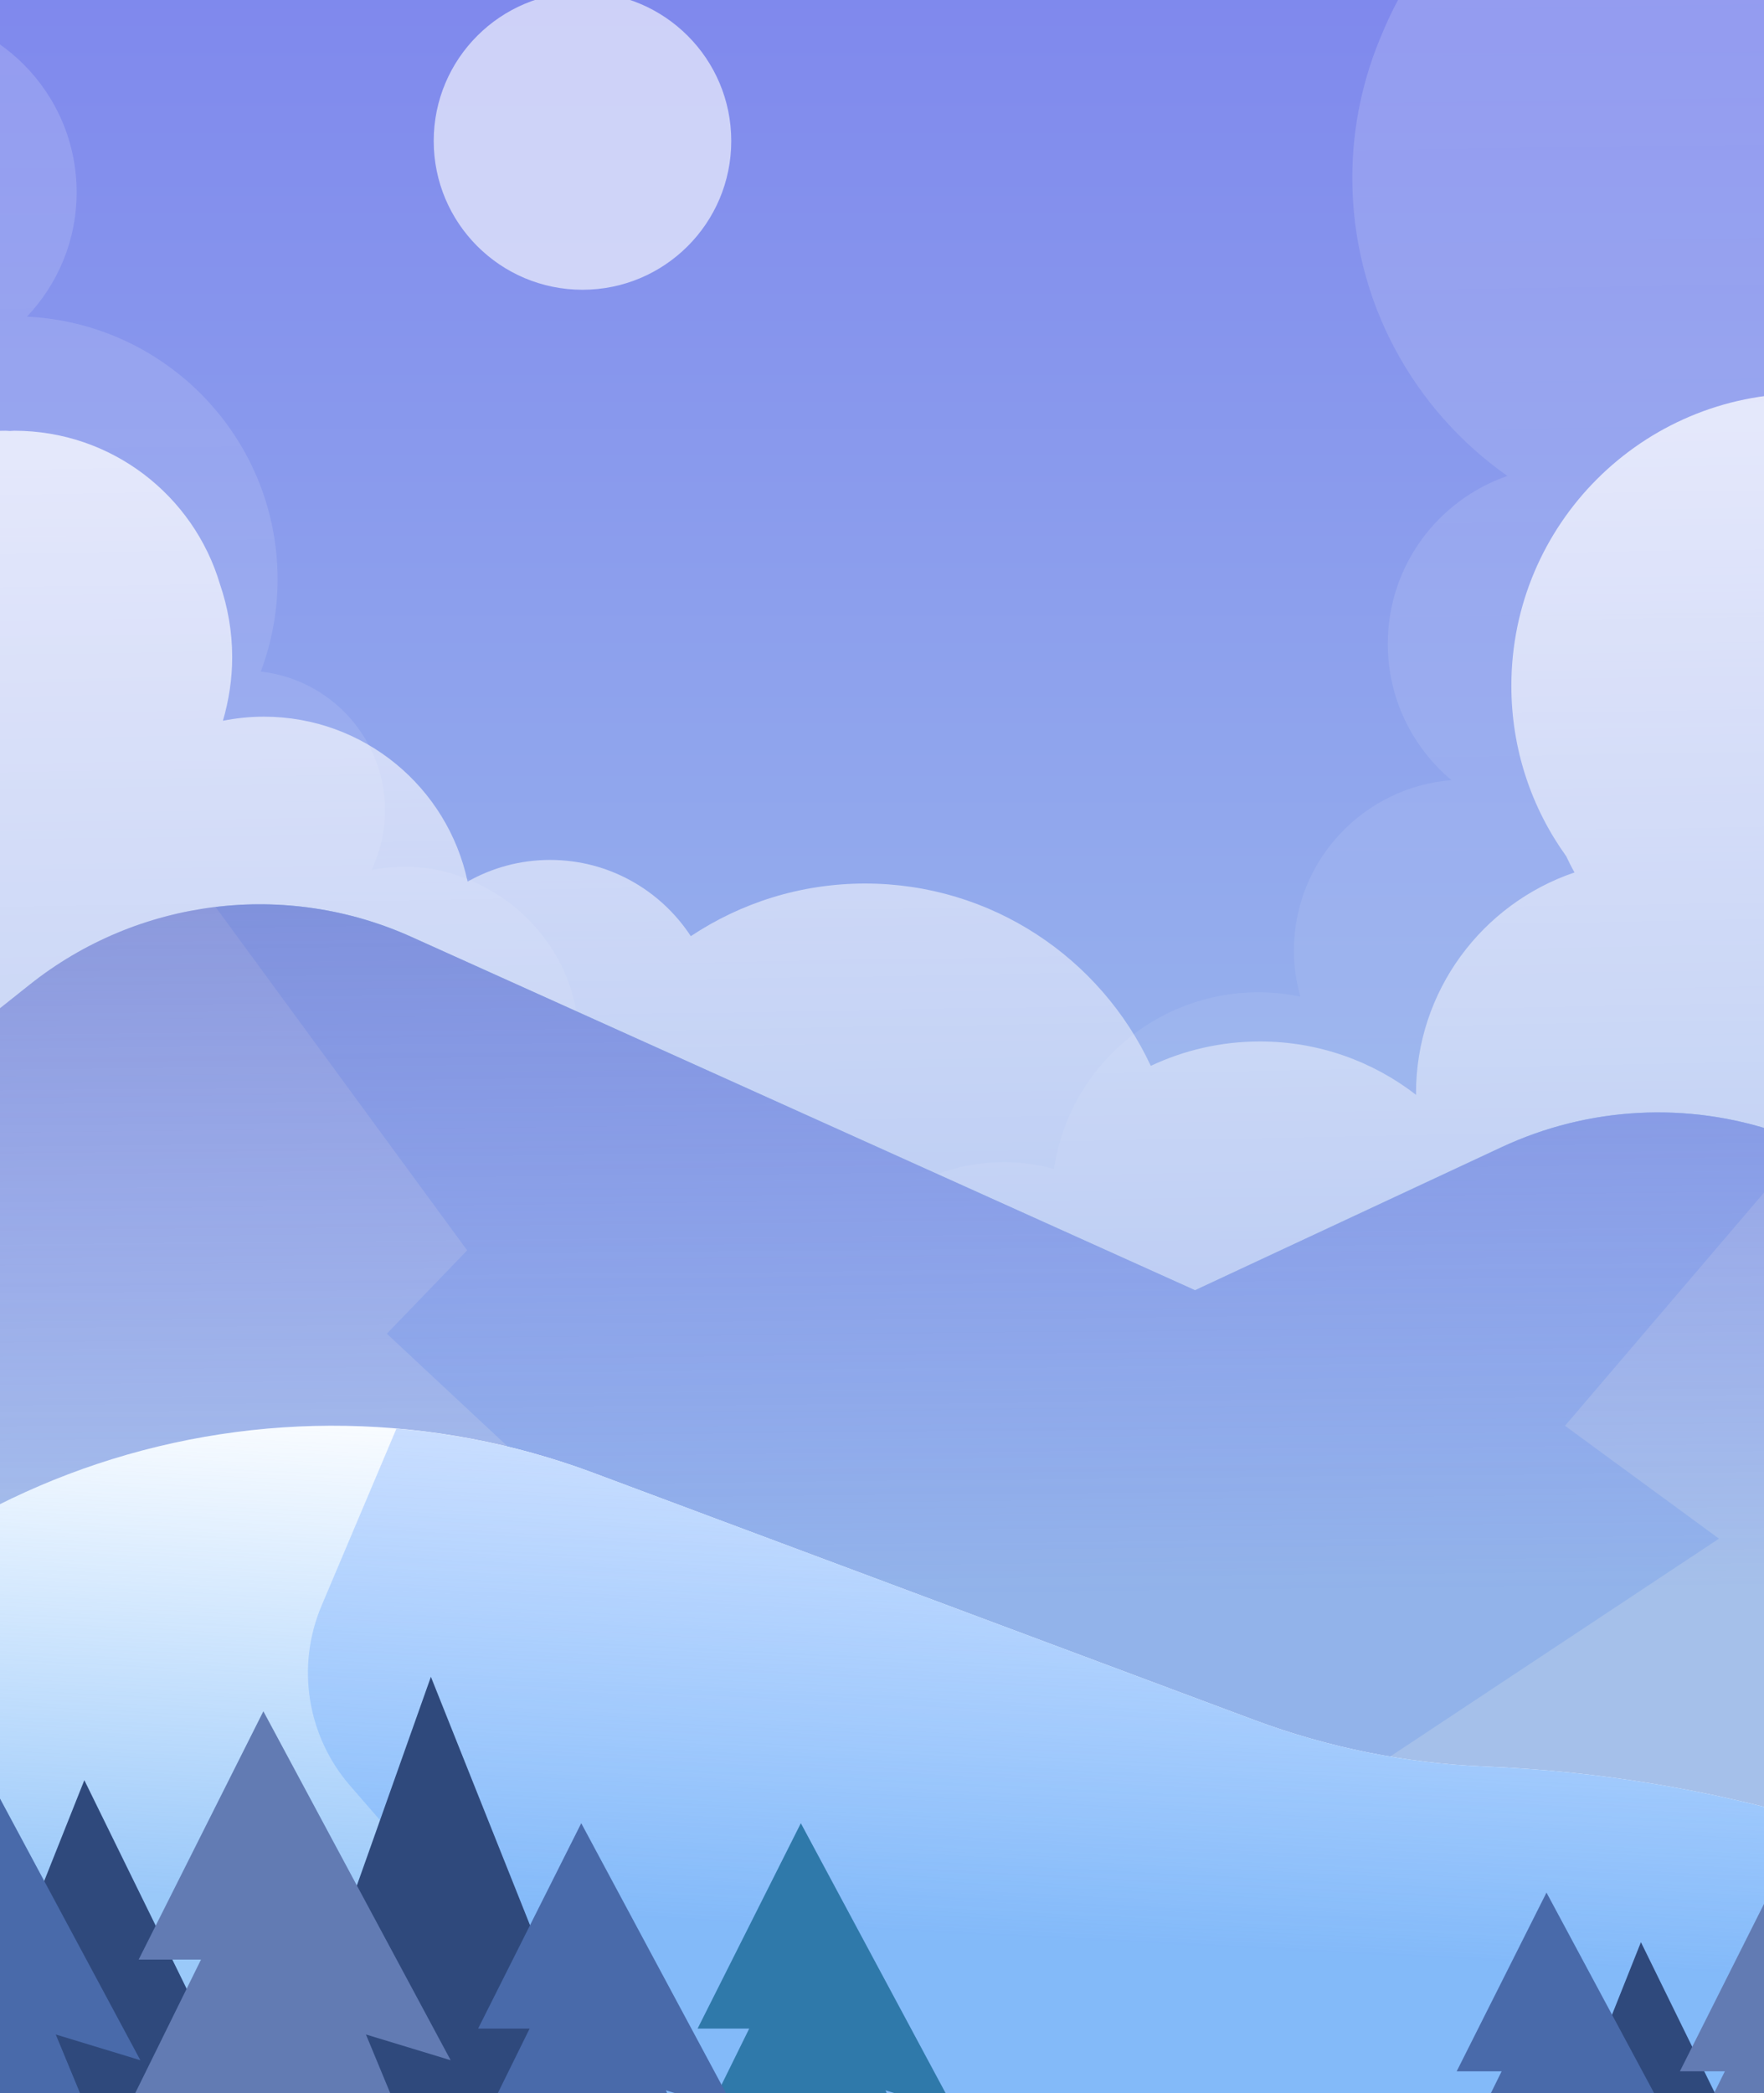 <svg width="177" height="210" viewBox="0 0 177 210" fill="none" xmlns="http://www.w3.org/2000/svg">
<path d="M183.488 -26.105H-2.023V236.266H183.488V-26.105Z" fill="#4FA4C0"/>
<path d="M183.488 -26.105H-2.023V236.266H183.488V-26.105Z" fill="url(#paint0_linear_1_1294)"/>
<path d="M183.488 -26.105H-2.023V236.266H183.488V-26.105Z" fill="#4FA4C0"/>
<path d="M183.488 -26.105H-2.023V236.266H183.488V-26.105Z" fill="url(#paint1_linear_1_1294)"/>
<path opacity="0.61" d="M58.447 29.072C66.691 29.072 73.374 22.389 73.374 14.144C73.374 5.9 66.691 -0.783 58.447 -0.783C50.202 -0.783 43.519 5.9 43.519 14.144C43.519 22.389 50.202 29.072 58.447 29.072Z" fill="white"/>
<path opacity="0.22" d="M172.233 -18.692C172.063 -18.692 171.905 -18.68 171.746 -18.68C171.531 -18.68 171.304 -18.692 171.088 -18.692C156.592 -18.624 144.01 -9.488 138.74 3.24C136.79 7.717 135.691 12.648 135.691 17.839C135.691 30.205 141.846 41.143 151.253 47.751C144.271 50.176 139.25 56.784 139.25 64.594C139.25 70.091 141.732 74.999 145.643 78.275C136.802 78.977 129.831 86.356 129.831 95.378C129.831 96.976 130.069 98.518 130.477 99.991C129.117 99.708 127.7 99.561 126.261 99.561C115.833 99.561 107.23 107.257 105.757 117.276C104.159 116.846 102.481 116.596 100.747 116.596C96.009 116.596 91.679 118.319 88.336 121.153C83.552 113.638 75.165 108.628 65.587 108.628C62.64 108.628 59.807 109.116 57.154 109.988C58.095 107.2 58.379 104.128 57.71 100.887C56.52 95.118 52.326 90.38 46.863 88.181C43.485 86.821 40.255 86.707 37.285 87.285C38.135 85.472 38.634 83.454 38.634 81.323C38.634 74.103 33.182 68.164 26.166 67.382C27.243 64.503 27.855 61.398 27.855 58.145C27.855 43.976 16.702 32.449 2.704 31.769C5.787 28.516 7.691 24.13 7.691 19.301C7.691 9.27 -0.436 1.144 -10.467 1.144C-20.498 1.144 -28.625 9.27 -28.625 19.301V236.254H208.776V17.851C208.764 -2.325 192.409 -18.692 172.233 -18.692Z" fill="url(#paint2_linear_1_1294)"/>
<path opacity="0.74" d="M210.124 65.478C208.56 51.661 197.407 40.769 183.488 39.59V39.477C183.295 39.499 183.103 39.522 182.899 39.545C182.264 39.499 181.629 39.477 180.983 39.477C164.786 39.477 151.65 52.613 151.65 68.81C151.65 75.192 153.69 81.097 157.158 85.914C157.419 86.469 157.691 87.013 157.986 87.535C148.737 90.674 142.083 99.402 142.083 109.705C142.083 109.75 142.095 109.796 142.095 109.852C137.765 106.497 132.324 104.491 126.419 104.491C122.497 104.491 118.791 105.375 115.47 106.939C110.437 96.138 99.5 88.646 86.805 88.646C80.333 88.646 74.326 90.595 69.316 93.927C66.301 89.326 61.11 86.277 55.193 86.277C52.19 86.277 49.367 87.07 46.919 88.453C44.913 79 36.526 71.905 26.472 71.905C25.066 71.905 23.695 72.052 22.369 72.313C22.958 70.284 23.298 68.153 23.298 65.931C23.298 63.37 22.856 60.91 22.074 58.621C19.433 49.712 11.204 43.217 1.434 43.217C1.287 43.217 1.151 43.24 1.003 43.24C0.856 43.24 0.72 43.217 0.573 43.217C-0.311 43.217 -1.173 43.274 -2.034 43.376V43.523C-12.281 45.178 -20.113 54.041 -20.113 64.753V236.549H210.305V65.297L210.124 65.478Z" fill="url(#paint3_linear_1_1294)"/>
<path d="M150.686 115.089L119.913 129.45L41.298 94.007C28.637 88.294 13.845 90.142 2.976 98.79L-2.023 102.768L-149.099 236.266H331.494L187.659 118.761C184.905 116.506 181.777 114.772 178.411 113.615C169.32 110.498 159.391 111.031 150.686 115.089Z" fill="#A5C0EA"/>
<path d="M178.399 113.615C169.32 110.499 159.391 111.031 150.686 115.089L119.913 129.45L41.297 94.007C35.018 91.173 28.217 90.21 21.632 91.003L46.874 125.449L38.815 133.813L107.196 197.626L172.482 154.374L157.033 143.051L181.301 114.613L178.399 113.615Z" fill="#92B3EA"/>
<path d="M150.686 115.089L119.913 129.45L41.298 94.007C28.637 88.294 13.845 90.142 2.976 98.79L-2.023 102.768L-149.099 236.266H331.494L187.659 118.761C184.905 116.506 181.777 114.772 178.411 113.615C169.32 110.498 159.391 111.031 150.686 115.089Z" fill="url(#paint4_linear_1_1294)"/>
<path d="M125.83 172.566L59.546 147.778C43.53 141.782 25.939 141.476 9.708 146.893C1.944 149.489 -5.355 153.343 -11.872 158.307L-114.336 236.266H281.112L213.196 196.164C193.689 184.648 171.632 178.143 148.998 177.236C141.086 176.918 133.265 175.343 125.83 172.566Z" fill="white"/>
<path d="M149.009 177.236C141.086 176.918 133.265 175.343 125.83 172.566L59.546 147.778C53.142 145.386 46.489 143.913 39.779 143.335L32.264 161.107C29.691 167.182 30.813 174.187 35.131 179.163L84.697 236.254H281.123L213.207 196.153C193.7 184.649 171.644 178.143 149.009 177.236Z" fill="#CEE0FF"/>
<path d="M125.83 172.566L59.546 147.778C43.53 141.782 25.939 141.476 9.708 146.893C1.944 149.489 -5.355 153.343 -11.872 158.307L-114.336 236.266H281.112L213.196 196.164C193.689 184.648 171.632 178.143 148.998 177.236C141.086 176.918 133.265 175.343 125.83 172.566Z" fill="url(#paint5_linear_1_1294)"/>
<path d="M-14.604 236.537L8.462 178.607L36.877 236.537H-14.604Z" fill="#2F497C"/>
<path d="M19.003 236.537L43.236 168.236L70.495 236.537H19.003Z" fill="#2F497C"/>
<path d="M26.427 171.693L13.913 196.606H20.17L0.493 236.537H50.138L36.718 204.121L45.219 206.705L26.427 171.693Z" fill="#627BB3"/>
<path d="M-4.698 171.693L-17.222 196.606H-10.954L-30.631 236.537H19.003L5.594 204.121L14.084 206.705L-4.698 171.693Z" fill="#496AAA"/>
<path d="M80.356 182.925L69.996 203.531H75.176L58.911 236.537H99.953L88.857 209.731L95.884 211.874L80.356 182.925Z" fill="#2F79AA"/>
<path d="M58.322 182.925L47.974 203.531H53.142L36.877 236.537H77.919L66.823 209.731L73.85 211.874L58.322 182.925Z" fill="#496AAA"/>
<path d="M148.046 236.538L164.651 194.861L185.087 236.538H148.046Z" fill="#2F497C"/>
<path d="M172.233 236.538L189.665 187.403L209.274 236.538H172.233Z" fill="#2F497C"/>
<path d="M177.572 189.885L168.561 207.816H173.072L158.915 236.537H194.63L184.973 213.211L191.082 215.081L177.572 189.885Z" fill="#627BB3"/>
<path d="M155.175 189.885L146.164 207.816H150.675L136.518 236.537H172.233L162.576 213.211L168.697 215.081L155.175 189.885Z" fill="#496AAA"/>
<defs>
<linearGradient id="paint0_linear_1_1294" x1="91.375" y1="-87.186" x2="90.703" y2="114.315" gradientUnits="userSpaceOnUse">
<stop offset="0.437" stop-color="#9477FF" stop-opacity="0.53"/>
<stop offset="0.96" stop-color="#9477FF" stop-opacity="0"/>
</linearGradient>
<linearGradient id="paint1_linear_1_1294" x1="90.733" y1="-1.386" x2="90.733" y2="110.619" gradientUnits="userSpaceOnUse">
<stop stop-color="#7F88ED"/>
<stop offset="0.96" stop-color="#96B0ED"/>
</linearGradient>
<linearGradient id="paint2_linear_1_1294" x1="87.327" y1="-71.54" x2="90.962" y2="191.609" gradientUnits="userSpaceOnUse">
<stop stop-color="white"/>
<stop offset="1" stop-color="white" stop-opacity="0"/>
</linearGradient>
<linearGradient id="paint3_linear_1_1294" x1="93.31" y1="44.538" x2="96.007" y2="203.68" gradientUnits="userSpaceOnUse">
<stop stop-color="white"/>
<stop offset="1" stop-color="white" stop-opacity="0"/>
</linearGradient>
<linearGradient id="paint4_linear_1_1294" x1="91.198" y1="65.212" x2="92.184" y2="164.083" gradientUnits="userSpaceOnUse">
<stop stop-color="#5B5FB3" stop-opacity="0.53"/>
<stop offset="0.96" stop-color="#7E5AFF" stop-opacity="0"/>
</linearGradient>
<linearGradient id="paint5_linear_1_1294" x1="78.441" y1="236.266" x2="83.388" y2="137.864" gradientUnits="userSpaceOnUse">
<stop offset="0.437" stop-color="#4198F4" stop-opacity="0.53"/>
<stop offset="0.96" stop-color="#4AA2FF" stop-opacity="0"/>
</linearGradient>
</defs>
</svg>
